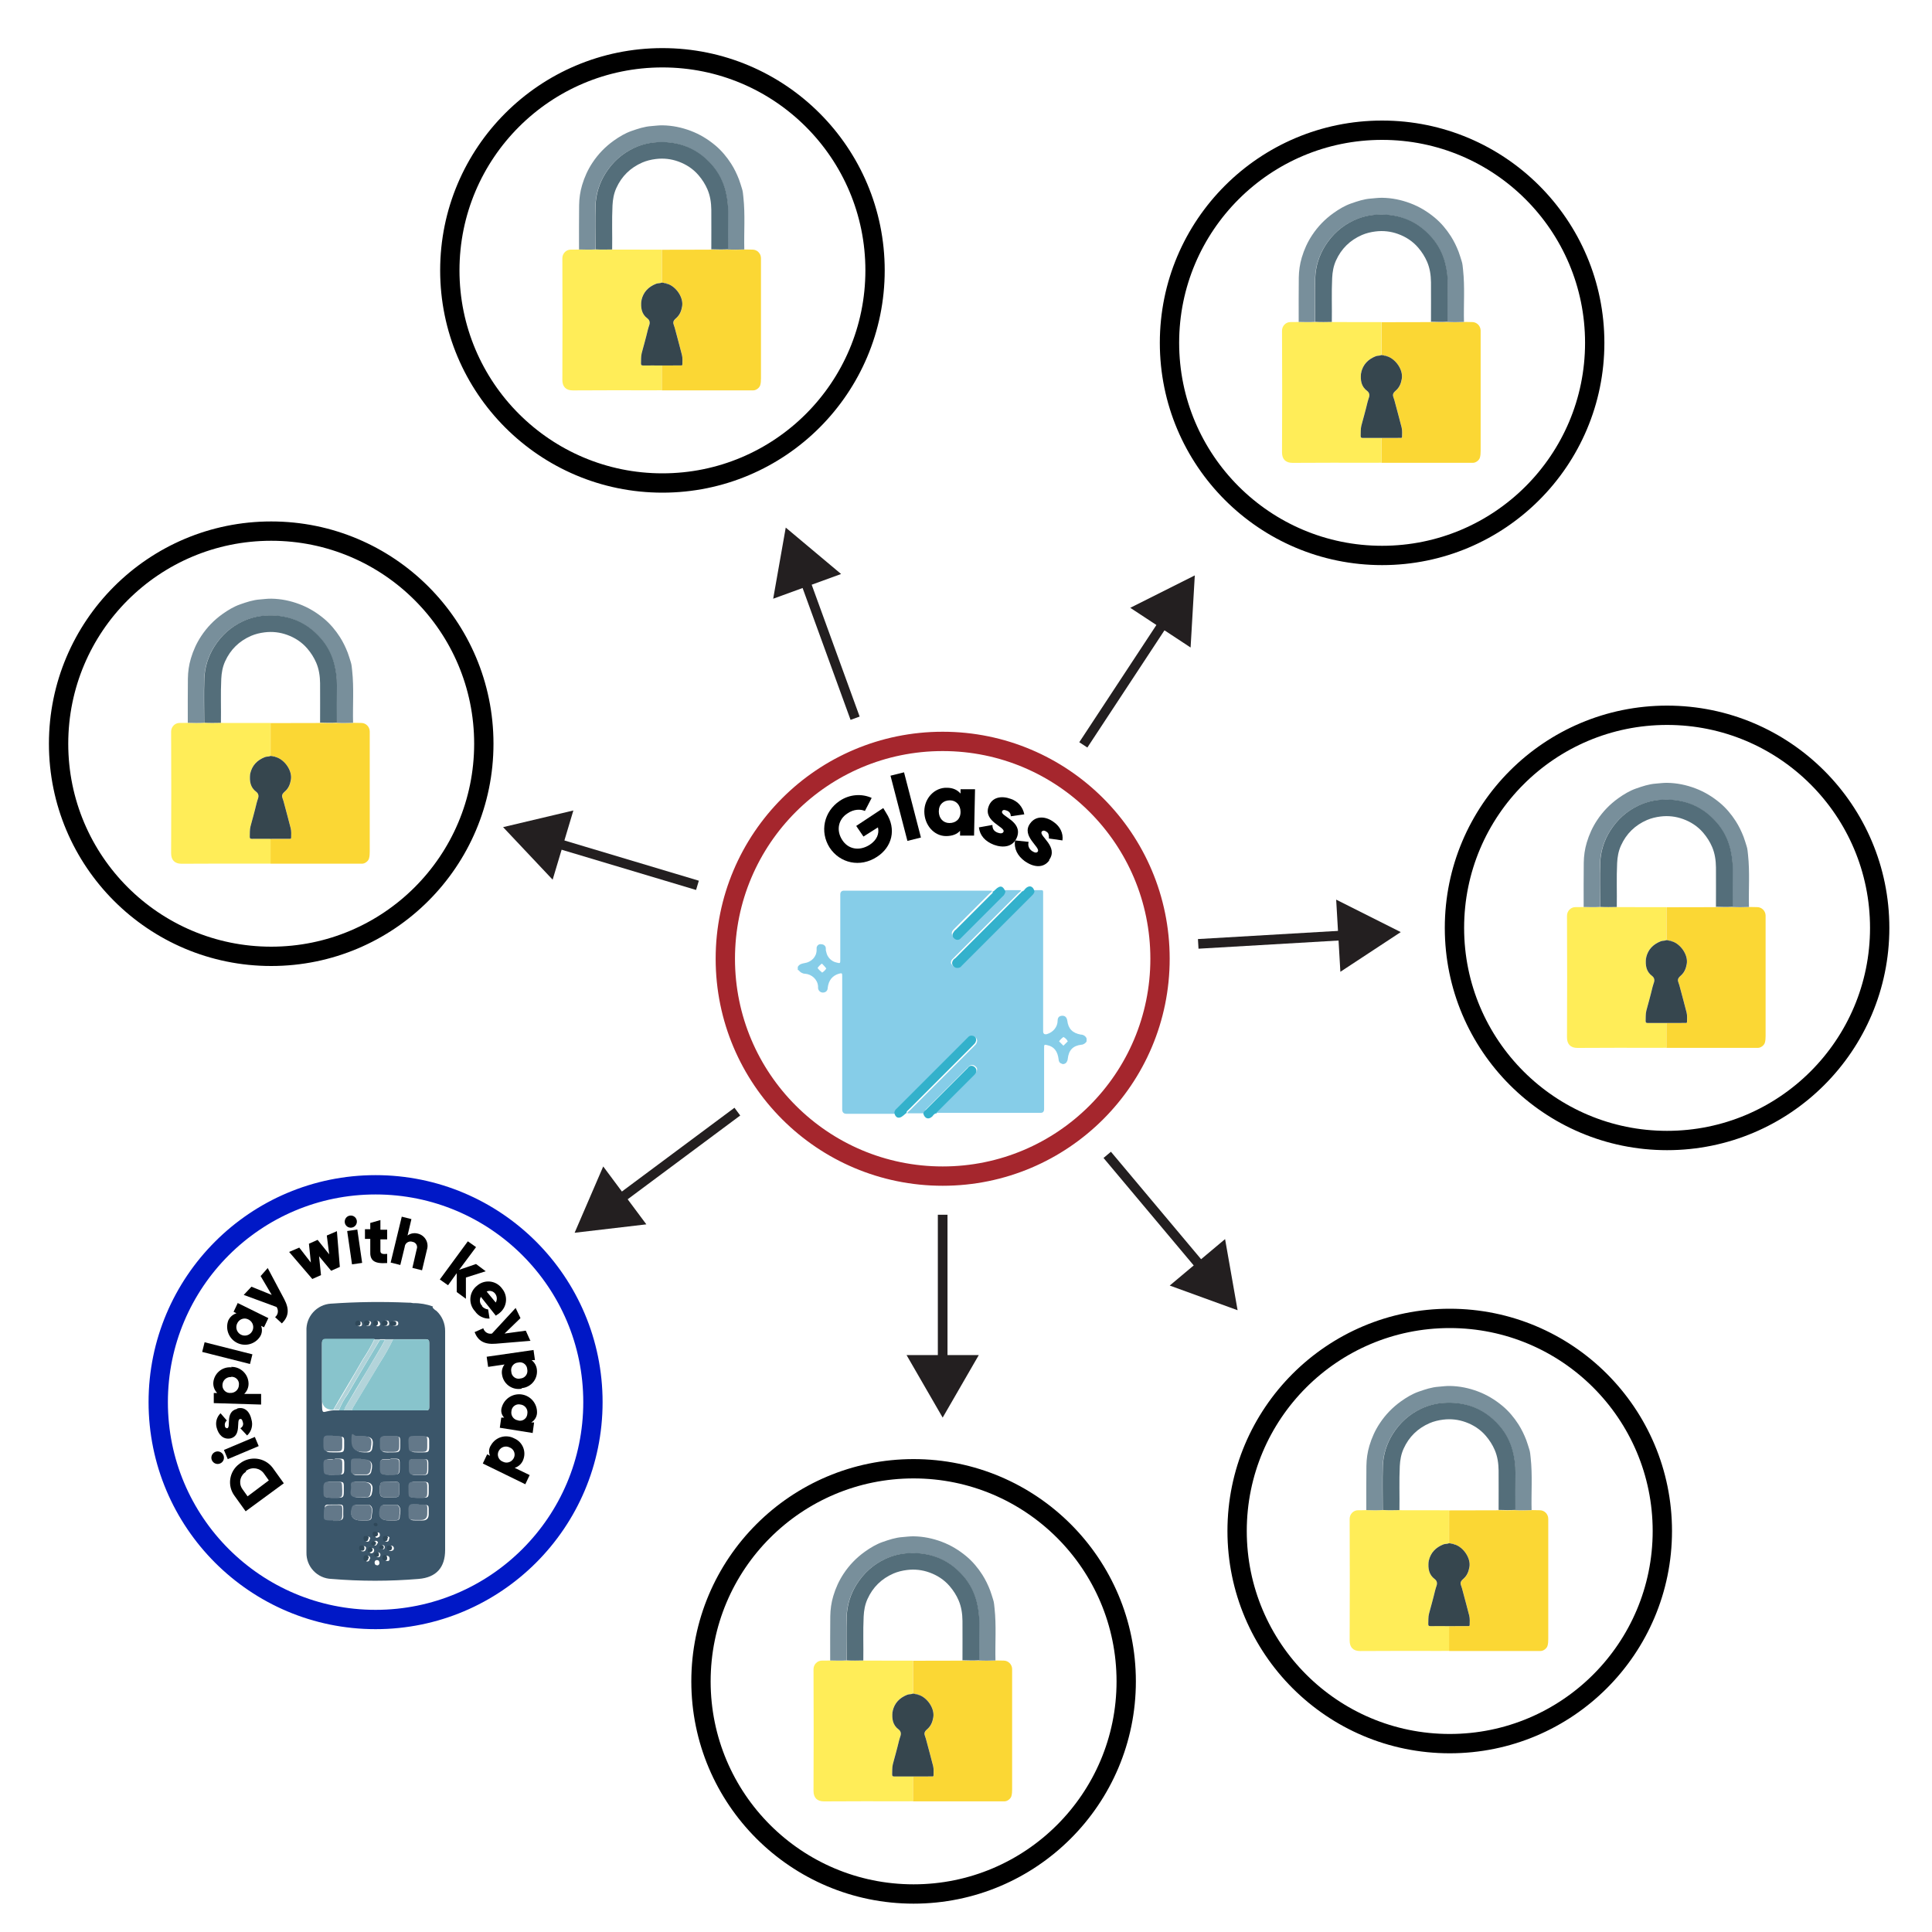<?xml version="1.0" encoding="UTF-8"?><svg id="Layer_1" xmlns="http://www.w3.org/2000/svg" viewBox="0 0 400 400"><defs><style>.cls-1{stroke:#a5262d;}.cls-1,.cls-2,.cls-3{stroke-width:4px;}.cls-1,.cls-2,.cls-3,.cls-4{fill:none;stroke-miterlimit:10;}.cls-2{stroke:#000;}.cls-5{fill:#fff;}.cls-3{stroke:#0018c6;}.cls-6{fill:#8ac5cd;}.cls-7{fill:#546e7a;}.cls-8{fill:#ffed58;}.cls-4{stroke:#231f20;stroke-width:2px;}.cls-9{fill:#36464e;}.cls-10{fill:#3b566a;}.cls-11{fill:#b2d3d9;}.cls-12{fill:#b3d4da;}.cls-13{fill:#788f9b;}.cls-14{fill:#637889;}.cls-15{fill:#88c4cc;}.cls-16{fill:#2f4859;}.cls-17{fill:#33b1cb;}.cls-18{fill:#304959;}.cls-19{fill:#fbd734;}.cls-20{fill:#231f20;}.cls-21{fill:#33b1cc;}.cls-22{fill:#86cde8;}</style></defs><circle class="cls-1" cx="195.17" cy="198.5" r="45"/><path class="cls-22" d="m165.17,200.8v-.6c.3-.6.9-.7,1.4-.8,1.4-.2,2.5-1.3,2.5-2.7v-.5c.1-.5.5-.8,1-.7.5,0,.9.4.9.8,0,.3,0,.5.1.8.2,1.1,1.1,2,2.2,2.2.7.2.7.1.7-.6v-13.5c0-.53.27-.8.8-.8h30.6c0,.3-.3.4-.5.6-2.4,2.4-4.8,4.8-7.2,7.2-.2.2-.4.4-.5.6-.2.4-.1.9.2,1.2s.8.4,1.2.1c.2-.1.4-.3.5-.5,2.8-2.8,5.6-5.6,8.3-8.3.3-.3.5-.6.6-1h3.4c0,.3-.3.4-.5.6l-13.3,13.3-.5.5c-.2.3-.3.7,0,1,.2.3.5.6.9.5.3,0,.6-.2.9-.4l14.6-14.6c.3-.2.5-.6.5-.9h1.1c1,0,.9-.1.9.9v28.3q0,.8.8.6c1.3-.4,2.2-1.5,2.2-2.8,0-.7.4-1,1-1s.9.4,1,1c.2,1.7,1.1,2.6,2.8,2.9.5,0,1,.3,1.2.8v.6c-.2.4-.7.7-1.1.7-1.7.2-2.6,1.1-2.8,2.9,0,.3-.2.7-.4.9-.3.2-.6.3-.9.1-.4-.1-.6-.5-.6-.9-.2-1.6-.9-2.6-2.3-2.9-.7-.2-.7-.1-.7.6v12.6c0,.53-.23.8-.7.8h-21.6c0-.3.3-.4.5-.6l7.5-7.5c.5-.6.6-1.1.1-1.5-.4-.4-1-.4-1.4,0l-.1.1c-2.9,2.9-5.8,5.8-8.7,8.7-.2.2-.4.5-.5.9h-3.4c0-.3.3-.4.5-.6l13.3-13.3c.2-.2.4-.4.5-.6.2-.4.2-.9-.2-1.2-.3-.3-.9-.4-1.2,0-.1,0-.2.2-.3.3l-14.6,14.6c-.3.2-.4.6-.5.9h-10.1c-.6,0-.9-.3-.9-.9v-27.5c0-.7,0-.8-.7-.6-1.3.4-2.1,1.3-2.3,2.9,0,.6-.4,1-1,1s-1-.5-1-1v-.3c-.1-1.4-1.3-2.5-2.7-2.6-.5,0-1-.3-1.3-.7l-.2-.1Zm5,.6c.3-.2.7-.5.9-.9-.3-.4-.6-.7-.9-1-.3.2-.6.5-.9.9.2.3.5.6.9.9h0v.1Zm50.9,14.2c-.2-.4-.5-.7-.9-.9-.4.3-.7.6-.9.9l.9.9.9-.9h0Z"/><path class="cls-21" d="m211.57,184.6c.3-.1.5-.3.7-.6.8-.8,1.6-.6,1.9.5,0,.4-.3.7-.5.9l-14.6,14.6c-.2.3-.5.4-.9.4s-.7-.2-.9-.5-.2-.7,0-1c.1-.2.3-.4.5-.5l13.3-13.3c.2-.2.4-.3.5-.6v.1Z"/><path class="cls-17" d="m187.77,230.4c-.3.1-.5.4-.8.6-.8.7-1.6.5-1.8-.6,0-.3.2-.7.5-.9l14.6-14.6s.2-.2.3-.3c.4-.3.9-.2,1.2,0,.4.3.4.8.2,1.2-.1.2-.3.4-.5.6l-13.3,13.3c-.2.2-.4.3-.5.6l.1.1Z"/><path class="cls-21" d="m205.47,184.6c.2,0,.4-.2.6-.4,1-1,1.6-.8,2.1.4-.1.4-.3.8-.6,1l-8.3,8.3-.5.5c-.4.3-.9.2-1.2-.1-.4-.3-.5-.8-.2-1.2.1-.2.3-.5.5-.6,2.4-2.4,4.8-4.8,7.2-7.2.2-.2.4-.3.5-.6l-.1-.1Z"/><path class="cls-21" d="m193.77,230.5c-.3.1-.5.3-.7.6-.8.8-1.6.5-1.9-.5,0-.3.2-.6.5-.8,2.9-2.9,5.8-5.8,8.7-8.7.3-.5.9-.6,1.4-.2l.1.1c.4.4.4,1-.1,1.5l-7.5,7.5c-.2.2-.4.3-.4.6l-.1-.1Z"/><path d="m183.47,168.3c2.2,3.4,1.2,7.1-1.9,9.1-3.5,2.3-7.7,1.3-9.8-1.9-2.1-3.3-1.2-7.5,2.1-9.7,2.1-1.4,4.6-1.5,6.6-.6l-1.4,2.7c-.9-.4-2.3-.4-3.6.5-1.9,1.2-2.4,3.5-1.1,5.5,1.2,1.9,3.5,2.4,5.7,1,1.5-1,2-2.3,1.7-3.6l-3,1.9-1.5-2.2,5.6-3.7.6,1Z"/><path d="m184.37,160.6l2.8-.7,3.5,13.5-2.8.7-3.5-13.5Z"/><path d="m201.87,163.4l-.2,9.6h-2.9v-1c-.6.7-1.6,1.1-2.9,1.1-2.5,0-4.5-2.3-4.5-5.1s2.2-5,4.7-4.9c1.3,0,2.2.5,2.8,1.2v-.9h3Zm-3,4.7c0-1.4-.9-2.4-2.2-2.4s-2.3.8-2.3,2.3c0,1.4.9,2.4,2.2,2.4s2.3-.8,2.3-2.3Z"/><path d="m210.57,173.3c-.8,2.1-2.9,2.3-4.8,1.6-1.8-.7-2.9-1.9-3.1-3.6l2.8-.5c0,.8.3,1.3,1.1,1.6.6.2,1,.2,1.2-.2.4-1-4.2-2.1-3.1-5.2.7-2,2.7-2.3,4.6-1.6,1.5.5,2.5,1.7,2.8,3.2l-2.8.4c0-.6-.3-1-.9-1.2-.5-.2-.8-.1-.9.2-.4,1,4.3,2,3.1,5.3Z"/><path d="m217.27,178.1c-1.3,1.8-3.4,1.4-5.1.2-1.5-1.1-2.3-2.6-2-4.3l2.8.3c-.2.7,0,1.4.7,1.9.6.4,1,.4,1.2.1.6-.9-3.5-3.2-1.6-5.8,1.2-1.7,3.3-1.5,4.9-.3,1.3.9,2,2.3,1.8,3.8l-2.8-.4c0-.6,0-1.1-.5-1.4-.4-.3-.8-.3-1,0-.6.9,3.6,3.1,1.5,5.9h.1Z"/><circle class="cls-3" cx="77.76" cy="290.3" r="45"/><path class="cls-10" d="m89.56,270.7c.22.28.49.52.8.7,1.17,1.08,1.82,2.61,1.8,4.2v45.3c0,3.6-1.8,5.7-5.5,6-5.99.5-12.01.5-18,0-2.95-.08-5.29-2.53-5.21-5.49,0-.07,0-.14,0-.21v-45.6c-.16-2.98,2.12-5.53,5.11-5.7.03,0,.06,0,.09,0,5.26-.37,10.53-.43,15.8-.2.37-.02.74.02,1.1.1,1.4-.02,2.79.22,4.1.7l-.1.2Zm-10.9,6.6h-11.1c-.7,0-.9.2-.9.9v11.5c0,3.8,0,2.4,2.4,2.3h19.1c.6,0,.7-.2.7-.7v-13.23c0-.5-.1-.8-.7-.8h-9.5v.03Zm2.1,29.5c-2.3,0-2.1,0-2.1,2.2,0,.7.3,1,1,1h1.6c1.3,0,1.4,0,1.4-1.3,0-2.2.2-1.9-1.9-1.9Zm-5.9,0h-1.1c-.6,0-1,.2-.8.8.2.8-.7,2.1.8,2.4.76.1,1.54.1,2.3,0,.43.02.81-.28.9-.7.5-1.9,0-2.5-1.9-2.5h-.2Zm0-4.7c-2.2,0-1.9-.2-2,2v.3c0,.7.3,1,.9,1h2.3c.4-.02.73-.31.8-.7.5-1.9,0-2.5-1.9-2.5h0l-.1-.1Zm6,0h-1.3c-.5,0-.8.2-.8.7,0,2.3-.2,2.6,2.1,2.5h.5c1.3,0,1.4-.2,1.4-1.4,0-2.1.2-1.9-1.9-1.9h0v.1Zm-.1,12.7h1c.5,0,1-.1,1-.7,0-.8.5-1.8-.4-2.5h-2.8c-.38-.03-.72.23-.8.6-.5,1.9,0,2.6,2,2.6h0Zm-5.8,0h1c.6,0,1-.2,1-.8,0-.8.5-1.8-.4-2.4h-2.8c-.34,0-.65.19-.8.5-.6,1.8,0,2.7,1.9,2.7h.1Zm0-17.4h-.9c-.7,0-1,.2-1,1q0,2.3,2.3,2.3h.8c.46.01.86-.34.9-.8.4-2,0-2.5-2-2.5h-.1Zm6,0h-1.3c-.5,0-.8.2-.8.8,0,2.3-.2,2.6,2.1,2.5h.5c1.3,0,1.4-.2,1.4-1.4,0-2.1.2-1.9-1.9-1.9h0Zm-11.8,17.4h.8c.9,0,1.2-.3,1.1-1.2,0-2.4.3-2.1-2.1-2.1h-.4c-1.3,0-1.4,0-1.3,1.3,0,1.8-.4,2,1.9,1.9v.1Zm17.6-3.3h-.8c-.8-.1-1.1.2-1.1,1.1,0,2.3-.4,2.2,2.2,2.2h.4q1.3,0,1.3-1.3c0-2.2.2-1.9-1.9-1.9h0l-.1-.1Zm0-4.7h-1c-.7,0-.9.3-.9,1,0,2.4-.4,2.3,2.3,2.3h.3c1.2,0,1.3-.1,1.3-1.3,0-2.2.2-2-1.9-2h-.1Zm-17.5,0h-.88c-.8,0-1.1.2-1.1,1.1,0,2.3-.4,2.2,2.2,2.2h.4c1.2,0,1.3-.1,1.3-1.4,0-2.1.2-1.9-1.9-1.9h-.02Zm0-4.7h-.88c-.8,0-1.1.2-1,1,0,2.3-.2,2.3,2.2,2.2h.3c1.3,0,1.4,0,1.4-1.4,0-2.1.2-1.9-1.9-1.9l-.12.1Zm17.6-4.7h-1c-.7,0-.9.3-.9,1,0,2.4-.2,2.3,2.3,2.3h.3c1.2,0,1.3-.1,1.3-1.3,0-2.2.2-1.9-1.9-2h-.1Zm0,4.7c-2.2,0-1.9-.3-2,2v.2c0,.8.3,1.1,1.1,1.1h1.42c1.2,0,1.3-.1,1.3-1.4,0-2.1.2-1.9-1.9-1.9h.08Zm-17.6-4.7h-1c-.7,0-.9.3-.9,1,0,2.4-.2,2.3,2.3,2.3h.3c1.2,0,1.3-.1,1.3-1.3,0-2.2.2-1.9-1.9-2h-.1Zm10.7-22.9c.4,0,.7-.1.6-.6s-.2-.5-.6-.5-.7.1-.6.6.2.5.6.5Zm2.5-.5c0-.4-.2-.5-.6-.5s-.7,0-.7.5.2.5.6.5.7-.1.7-.5Zm-5.8,48.7c.04-.29-.16-.56-.45-.6-.05,0-.1,0-.15,0-.4,0-.5.3-.5.6s.2.6.5.6c.3-.03.52-.3.5-.6h.1Zm-2.1-49.2c-.32,0-.59.2-.7.5-.01.32.24.59.56.6.01,0,.03,0,.04,0,.3,0,.5-.1.5-.4h0c0-.4-.1-.6-.5-.6l.1-.1Zm2.3.5c0-.4-.2-.5-.6-.5-.28-.06-.54.12-.6.4-.06.28.12.54.4.6.07.01.13.01.2,0,.4,0,.5-.2.5-.5h.1Zm-.2,44.6c0-.4-.3-.5-.6-.5-.26-.02-.48.18-.5.44,0,.02,0,.04,0,.06,0,.4.2.6.5.6s.5-.2.5-.6h.1Zm4-.1c0-.2-.1-.4-.5-.4s-.6.1-.6.5.2.6.5.6.5-.2.5-.7h.1Zm-.4,4.7c.3,0,.4-.2.4-.5.02-.3-.2-.57-.5-.6-.26-.03-.49.16-.52.42,0,.06,0,.12.02.18.1.4.2.5.7.5h-.1Zm-1.6-49.2c0-.4-.3-.5-.6-.5s-.5.2-.4.6.3.5.6.5c.3-.03.52-.3.5-.6h-.1Zm-.5,44.3c.26.02.48-.18.5-.44,0-.02,0-.04,0-.06,0-.4-.2-.6-.6-.5s-.5.2-.5.6c.03.3.3.52.6.5h0v-.1Zm-3,2.9c.3,0,.5-.1.6-.5s-.1-.6-.5-.6-.5.1-.6.5.1.6.5.6h0Zm5.7-1.1c-.24,0-.44.21-.43.45,0,.05.01.1.03.15,0,.3.2.5.6.4s.5-.3.5-.6c-.03-.3-.3-.52-.6-.5l-.1.1Zm-2.8,4c.26.02.48-.18.5-.44,0-.02,0-.04,0-.06,0-.4-.2-.6-.5-.6-.26-.02-.48.18-.5.44,0,.02,0,.04,0,.06,0,.4.2.57.5.57v.03Zm-.6-3.1c0-.3-.1-.5-.5-.5-.26-.02-.48.18-.5.44,0,.02,0,.04,0,.06,0,.3.1.6.4.6.29,0,.54-.21.6-.5h0v-.1Zm.8.4c-.26-.02-.48.18-.5.44,0,.02,0,.04,0,.06.03.3.3.52.6.5h0c.3,0,.4-.3.4-.5.02-.26-.18-.48-.44-.5-.02,0-.04,0-.06,0Zm0-1.9c.02-.25-.15-.47-.4-.5-.29,0-.54.21-.6.5,0,.2.1.5.4.5h0c.3,0,.4-.3.5-.5h.1Zm1,1.3c.21-.01.39-.19.4-.4,0-.2,0-.4-.3-.5h-.1c-.3,0-.4.2-.5.4s0,.4.4.4l.1.1Z"/><path class="cls-15" d="m81.38,277.3h6.8c.6,0,.7.2.7.8v13.2c0,.5-.1.7-.7.7h-15.3c.02-.21.09-.42.2-.6,1.9-3.1,3.7-6.2,5.6-9.3,1-1.54,1.9-3.15,2.7-4.8Z"/><path class="cls-15" d="m69.06,291.9c-1.6,0-2.4-.76-2.4-2.3v-11.53c0-.7.2-.9.9-.9h10c-.7,1.45-1.5,2.86-2.4,4.2-2,3.5-4.1,6.9-6.1,10.4v.13Z"/><path class="cls-12" d="m81.38,277.3c-.8,1.65-1.7,3.26-2.7,4.8-1.8,3.1-3.7,6.2-5.6,9.3,0,.2-.2.4-.2.6h-1.6c.02-.21.09-.42.2-.6,1.6-2.6,3.2-5.3,4.7-7.9,1.2-2.1,2.5-4,3.6-6.2h1.6Z"/><path class="cls-6" d="m79.76,277.3c-1.1,2.1-2.4,4.1-3.6,6.2-1.6,2.7-3.2,5.3-4.7,7.9,0,.2-.2.4-.2.6h-1.1c.46-1.17,1.06-2.28,1.8-3.3,2.2-3.8,4.5-7.6,6.7-11.3h1.1v-.1Z"/><path class="cls-11" d="m78.66,277.3c-2.2,3.8-4.5,7.5-6.7,11.3-.73,1.02-1.34,2.13-1.8,3.3h-1.1c2.1-3.4,4.1-6.9,6.1-10.4.9-1.34,1.7-2.75,2.4-4.2h1.1Z"/><path class="cls-14" d="m80.76,306.8c2.2,0,1.9-.2,1.9,1.9,0,1.2,0,1.3-1.4,1.3h-1.6c-.49.06-.94-.29-1-.79,0-.07,0-.14,0-.21,0-2.3-.2-2.3,2.1-2.2Z"/><path class="cls-14" d="m74.76,306.8h0c1.9,0,2.4.6,1.9,2.5-.05.44-.45.75-.89.7,0,0,0,0-.01,0-.77.05-1.53.05-2.3,0-1.5-.3-.6-1.6-.8-2.4-.1-.6.2-.9.8-.8h1.3Z"/><path class="cls-14" d="m74.76,302.07h0c1.9,0,2.4.6,1.9,2.5-.07.39-.4.68-.8.7h-2.3c-.6,0-1-.3-.9-1v-.3c0-2.2-.3-2,2-2l.1.1Z"/><path class="cls-14" d="m80.76,302.07c2.1,0,1.9-.2,1.9,1.9,0,1.2-.2,1.4-1.4,1.4h-.5c-2.4,0-2.1-.2-2.1-2.5,0-.5.3-.7.8-.7h1.3v-.1Z"/><path class="cls-14" d="m80.66,314.8c-1.9,0-2.5-.7-2-2.6.08-.37.42-.63.8-.6h2.8c.9.7.4,1.7.4,2.5,0,.6-.5.7-1,.7h-1Z"/><path class="cls-14" d="m74.76,314.8c-1.8,0-2.5-1-1.9-2.7.06-.35.4-.58.75-.51.02,0,.04,0,.05.01h2.8c.9.7.4,1.6.4,2.4,0,.5-.4.8-1,.8h-1.1Z"/><path class="cls-14" d="m74.76,297.3h0c2,0,2.4.5,2,2.5,0,.5-.4.7-.9.8h-.8q-2.3,0-2.3-2.3c0-2.3.3-1.1,1-1h1Z"/><path class="cls-14" d="m80.76,297.3c2.1,0,1.9-.2,1.9,1.9,0,1.2-.2,1.4-1.4,1.4h-.5c-2.4,0-2.1-.2-2.1-2.5,0-.5.3-.7.8-.8h1.3Z"/><path class="cls-14" d="m68.96,314.8c-2.3,0-1.9-.1-1.9-1.9q0-1.3,1.3-1.3h.4c2.4,0,2.1-.3,2.1,2.1,0,.9-.3,1.2-1.1,1.2h-.8v-.1Z"/><path class="cls-14" d="m86.56,311.5c2.2,0,1.9-.2,1.9,1.9q0,1.3-1.3,1.3h-.4c-2.6,0-2.1,0-2.2-2.2,0-.8.3-1.2,1.1-1.1h.8l.1.1Z"/><path class="cls-14" d="m86.56,306.8c2.1,0,1.9-.2,1.9,2,0,1.2-.1,1.3-1.3,1.3h-.3c-2.7,0-2.2.1-2.3-2.3,0-.7.2-1,.9-1h1.1Z"/><path class="cls-14" d="m68.96,306.8c2.1,0,1.8-.2,1.9,1.9,0,1.2,0,1.4-1.3,1.4h-.4c-2.6,0-2.1,0-2.2-2.2,0-.8.3-1.2,1.1-1.1h.9Z"/><path class="cls-14" d="m68.96,302.07c2.1,0,1.9-.2,1.9,1.9,0,1.3,0,1.4-1.4,1.4h-.3c-2.4,0-2.1,0-2.2-2.2,0-.8.2-1.1,1-1h.9l.1-.1Z"/><path class="cls-14" d="m86.56,297.3c2.1,0,1.9-.2,1.9,2,0,1.2-.1,1.3-1.3,1.3h-.3c-2.5,0-2.2.1-2.3-2.3,0-.7.2-1,.9-1h1.1Z"/><path class="cls-14" d="m86.56,302.07c2.1,0,1.9-.2,1.9,1.9,0,1.3-.1,1.4-1.3,1.4h-1.4c-.8,0-1.1-.3-1.1-1.1v-.2c0-2.2-.3-2,2-2h-.1Z"/><path class="cls-14" d="m68.96,297.3c2.1,0,1.9-.2,1.9,1.9,0,1.2-.1,1.3-1.3,1.3h-.3c-2.5,0-2.3.1-2.3-2.3,0-.7.2-1,.9-1h1l.1.1Z"/><path class="cls-16" d="m79.66,274.5c-.3,0-.6-.1-.6-.5-.01-.32.24-.59.56-.6.01,0,.03,0,.04,0,.3,0,.6.1.6.5.01.32-.24.59-.56.6-.01,0-.03,0-.04,0Z"/><path class="cls-16" d="m82.06,274c0,.4-.3.5-.7.5s-.6-.2-.6-.5.3-.5.7-.5.6.2.6.5Z"/><path class="cls-18" d="m76.26,322.6c.02.3-.2.57-.5.6-.26.03-.49-.16-.52-.42,0-.06,0-.12.02-.18,0-.3.1-.6.5-.6.29-.04.56.16.6.45,0,.05,0,.1,0,.15h-.1Z"/><path class="cls-16" d="m74.16,273.4c.4,0,.5.2.5.6.02.26-.18.48-.44.5-.02,0-.04,0-.06,0h0c-.4,0-.7-.2-.6-.6s.3-.5.7-.5h-.1Z"/><path class="cls-16" d="m76.46,273.9c0,.4-.2.6-.5.5-.28.06-.54-.12-.6-.4-.06-.28.12-.54.4-.6.07-.01.13-.01.2,0,.3,0,.6.1.6.5h-.1Z"/><path class="cls-16" d="m76.26,318.5c0,.4-.2.6-.5.6s-.5-.2-.5-.6.1-.5.5-.5.6.1.6.5h-.1Z"/><path class="cls-16" d="m80.26,318.4c0,.5-.2.7-.5.7s-.5-.2-.5-.6.3-.5.6-.5c.25-.02.47.15.5.4h-.1Z"/><path class="cls-16" d="m79.86,323.07c-.4,0-.7-.1-.7-.5s.2-.6.5-.6.5.2.5.6-.1.5-.4.5h.1Z"/><path class="cls-16" d="m78.26,273.9c.03.27-.14.53-.4.6-.3,0-.6-.1-.6-.5-.03-.27.14-.53.4-.6.4,0,.6.1.6.5Z"/><path class="cls-16" d="m77.76,318.2c-.3,0-.5-.1-.6-.5s.1-.6.5-.6.6.2.6.5c.02.26-.18.48-.44.5-.02,0-.04,0-.06,0v.1Z"/><path class="cls-16" d="m74.86,321.07c-.4,0-.5-.2-.5-.6s.2-.5.6-.5.5.2.5.6-.2.5-.6.5Z"/><path class="cls-16" d="m80.56,320c.4,0,.6.1.6.4s-.1.6-.5.6c-.27.03-.53-.14-.6-.4,0-.4.1-.6.4-.6h.1Z"/><path class="cls-16" d="m77.76,316c-.21-.01-.39-.19-.4-.4,0-.2.1-.3.4-.3.2-.02.38.13.4.34,0,.02,0,.04,0,.06,0,.2-.1.3-.4.3Z"/><path class="cls-18" d="m77.16,320.9c-.06.29-.31.49-.6.5-.3,0-.5-.2-.4-.6s.2-.5.5-.5.4.3.5.5v.1Z"/><path class="cls-18" d="m77.96,321.3c.26-.02.48.18.5.44,0,.02,0,.04,0,.06,0,.3,0,.5-.4.5s-.6-.1-.6-.4h0c0-.3.2-.4.5-.5v-.1Z"/><path class="cls-18" d="m77.86,319.5c-.02.27-.23.48-.5.5-.25.02-.47-.15-.5-.4h0c.03-.3.3-.52.6-.5.3,0,.4.2.4.5v-.1Z"/><path class="cls-16" d="m78.96,320.7c-.4,0-.5-.2-.4-.4s.2-.5.5-.4c.21.01.39.19.4.4v.1c-.01.21-.19.39-.4.4l-.1-.1Z"/><path d="m49.66,303c2.09-1.63,5.1-1.27,6.74.82.02.03.04.05.06.08l2.3,3.2-7.9,5.8-2.3-3.2c-1.56-2.09-1.12-5.05.97-6.6.04-.03.09-.06.13-.1Zm1.3,1.7c-1.19.69-1.59,2.21-.9,3.4.06.1.13.2.2.3l1,1.4,4.4-3.3-1-1.4c-.82-1.18-2.45-1.46-3.62-.64-.06.04-.12.09-.18.14l.1.1Z"/><path d="m45.56,303c-.66.28-1.42-.04-1.7-.7-.28-.66.04-1.42.7-1.7.66-.28,1.42.04,1.7.7h0c.28.65-.01,1.4-.66,1.68-.01,0-.02.01-.04.02Zm1.6-.9l-.8-1.9,6.4-2.7.8,1.9-6.4,2.7Z"/><path d="m49.16,291.6c1.6-.4,2.6.8,2.9,2.3.36,1.18.01,2.47-.9,3.3l-1.4-1.5c.49-.23.71-.8.5-1.3-.1-.5-.3-.7-.6-.6-.8.2.4,3.4-1.9,4-1.5.3-2.5-.7-2.9-2.2-.31-1.07,0-2.23.8-3l1.3,1.5c-.33.26-.49.69-.4,1.1-.02.26.18.48.44.5.02,0,.04,0,.06,0,.8-.2-.5-3.4,2-4l.1-.1Z"/><path d="m47.86,283c1.93-.06,3.54,1.47,3.6,3.4,0,.03,0,.07,0,.1,0,.79-.33,1.55-.9,2.1h3.5v2.2l-9.8-.3v-2.1h.7c-.54-.56-.83-1.32-.8-2.1.13-1.9,1.77-3.34,3.67-3.21.04,0,.08,0,.13.01l-.1-.1Zm0,2.1c-.93-.06-1.74.64-1.8,1.57,0,0,0,.02,0,.03-.08.85.54,1.61,1.39,1.69.07,0,.14,0,.21,0,.93.06,1.74-.64,1.8-1.57,0,0,0-.02,0-.03.13-.82-.43-1.59-1.25-1.72-.12-.02-.24-.02-.35-.01v.03Z"/><path d="m41.86,279.9l.5-2,9.9,2.5-.5,2-9.9-2.5Z"/><path d="m49.26,269.8l6.3,3.1-.9,1.9-.6-.3c.28.72.21,1.54-.2,2.2-1.1,1.73-3.4,2.23-5.12,1.13-1.47-.94-2.09-2.79-1.48-4.43.33-.72.94-1.27,1.7-1.5l-.6-.3.9-1.9v.1Zm2.2,3.4c-.81-.45-1.82-.16-2.27.65,0,.02-.02.04-.03.05-.48.84-.19,1.91.65,2.39.84.48,1.91.19,2.39-.65.48-.84.19-1.91-.65-2.39-.03-.02-.06-.03-.09-.05Z"/><path d="m55.46,262.6l3.4,6.4c1.1,2.1.9,3.6-.5,5l-1.4-1.3c.63-.52.76-1.43.3-2.1l-6.8-2.5,1.6-1.7,4.2,1.7-2.3-3.9,1.5-1.7v.1Z"/><path d="m69.76,255l.6,7.3-1.8.8-2.5-3,.4,3.9-1.8.8-4.8-5.6,2.1-.9,2.4,3.1-.4-3.9,1.8-.8,2.4,3-.5-3.9,2.1-.9v.1Z"/><path d="m71.38,253.07c-.08-.69.41-1.32,1.1-1.4.69-.08,1.32.41,1.4,1.1.08.69-.41,1.32-1.1,1.4,0,0,0,0,0,0-.68.09-1.3-.38-1.4-1.06,0-.01,0-.03,0-.04Zm.5,1.8l2.1-.3,1,6.9-2.1.3-1-6.9Z"/><path d="m78.76,256.5v2.5c0,.6.5.7,1.4.6v1.9c-2.8.2-3.6-.6-3.5-2.5v-2.5h-1.1v-2h1.1v-1.3l2.1-.6v2h1.4v2h-1.5l.1-.1Z"/><path d="m88.38,258.8l-1,4.2-2-.5.9-3.9c.22-.57-.07-1.21-.64-1.43-.08-.03-.17-.05-.26-.07-.64-.21-1.33.14-1.54.78-.03.1-.05.21-.06.32l-.9,3.7-2-.5,2.3-9.5,2,.5-.8,3.4c.6-.45,1.38-.59,2.1-.4,1.41.32,2.3,1.72,1.97,3.13-.02.09-.05.18-.07.26Z"/><path d="m94.56,267.4v-3.8l-1.8,2.5-1.7-1.2,5.8-7.9,1.7,1.2-3.5,4.7,3.5-1.2,2,1.5-4.1,1.3v4.4l-1.9-1.4v-.1Z"/><path d="m99.76,270.4c.32.4.79.65,1.3.7l.3,1.9c-1.19.05-2.33-.51-3-1.5-1.36-1.44-1.3-3.71.14-5.08.08-.08.17-.15.26-.22,1.46-1.29,3.68-1.15,4.97.31.08.09.16.19.23.29,1.25,1.52,1.03,3.76-.49,5.01-.04.03-.07.06-.11.09-.2.2-.5.3-.7.5l-3.1-3.9c-.36.62-.24,1.42.3,1.9h-.1Zm2.8-.6c.4-.57.4-1.33,0-1.9-.4-.59-1.16-.8-1.8-.5l1.9,2.3-.1.1Z"/><path d="m109.86,277.6l-7.2.6c-2.4.2-3.7-.6-4.4-2.4l1.8-.8c.22.78,1,1.27,1.8,1.1l4.9-5.3,1,2.1-3.3,3.2,4.4-.6.9,2,.1.1Z"/><path d="m108.06,287.5c-1.87.39-3.69-.81-4.08-2.68,0-.04-.02-.08-.02-.12-.17-.77.01-1.58.5-2.2l-3.4.5-.3-2.1,9.7-1.4.3,2.1h-.7c.63.49,1.03,1.21,1.1,2,.2,1.9-1.18,3.59-3.07,3.79-.04,0-.08,0-.13.01l.1.1Zm-.3-2.1c.86-.07,1.5-.82,1.43-1.68,0-.08-.02-.15-.03-.22-.04-.84-.75-1.49-1.59-1.45-.1,0-.21.02-.31.05-.86.07-1.5.82-1.43,1.68,0,.08.02.15.03.22.04.84.75,1.49,1.59,1.45.1,0,.21-.02.31-.05h0Z"/><path d="m110.38,296.7l-6.9-1.1.3-2.1h.6c-.55-.55-.74-1.36-.5-2.1.55-1.98,2.6-3.14,4.58-2.6,1.69.47,2.82,2.05,2.72,3.8-.06.79-.51,1.51-1.2,1.9h.6c0,.1-.3,2.2-.3,2.2h.1Zm-3.1-2.6c.81.21,1.64-.28,1.85-1.09.03-.1.04-.21.05-.31.16-.88-.42-1.72-1.3-1.89-.03,0-.07-.01-.1-.01-.81-.21-1.64.28-1.85,1.09-.03.1-.04.21-.05.31-.15.88.45,1.72,1.33,1.86.02,0,.03,0,.05,0l.02.03Z"/><path d="m108.76,307.3l-8.8-4.3.9-1.9.6.3c-.33-.72-.25-1.55.2-2.2.96-1.69,3.09-2.31,4.8-1.4,1.76.74,2.58,2.77,1.83,4.52-.01.03-.02.05-.03.08-.33.72-.94,1.27-1.7,1.5l3.1,1.5-.9,1.9Zm-4.7-4.7c.81.45,1.82.16,2.27-.65,0-.02.02-.04.03-.05.41-.76.12-1.72-.64-2.13-.05-.03-.1-.05-.16-.07-.81-.45-1.82-.16-2.27.65,0,.02-.02.04-.03.05-.41.76-.12,1.72.64,2.13.05.03.1.05.16.07h0Z"/><line class="cls-5" x1="195.17" y1="251.5" x2="195.17" y2="293.5"/><line class="cls-4" x1="195.17" y1="251.5" x2="195.17" y2="282.74"/><polygon class="cls-20" points="187.69 280.55 195.17 293.5 202.65 280.55 187.69 280.55"/><line class="cls-5" x1="152.66" y1="230.15" x2="118.97" y2="255.23"/><line class="cls-4" x1="152.66" y1="230.15" x2="127.6" y2="248.8"/><polygon class="cls-20" points="124.89 241.5 118.97 255.23 133.82 253.49 124.89 241.5"/><line class="cls-5" x1="144.4" y1="183.3" x2="104.16" y2="171.25"/><line class="cls-4" x1="144.4" y1="183.3" x2="114.47" y2="174.34"/><polygon class="cls-20" points="118.71 167.8 104.16 171.25 114.42 182.13 118.71 167.8"/><line class="cls-5" x1="177.04" y1="148.7" x2="162.68" y2="109.23"/><line class="cls-4" x1="177.04" y1="148.7" x2="166.36" y2="119.34"/><polygon class="cls-20" points="174.14 118.84 162.68 109.23 160.08 123.96 174.14 118.84"/><line class="cls-5" x1="224.29" y1="154.22" x2="247.37" y2="119.13"/><line class="cls-4" x1="224.29" y1="154.22" x2="241.46" y2="128.12"/><polygon class="cls-20" points="246.5 134.06 247.37 119.13 234.01 125.84 246.5 134.06"/><line class="cls-5" x1="248.08" y1="195.42" x2="290.01" y2="192.98"/><line class="cls-4" x1="248.08" y1="195.42" x2="279.26" y2="193.6"/><polygon class="cls-20" points="277.51 201.2 290.01 192.98 276.64 186.26 277.51 201.2"/><line class="cls-5" x1="229.24" y1="239.1" x2="256.24" y2="271.27"/><line class="cls-4" x1="229.24" y1="239.1" x2="249.32" y2="263.03"/><polygon class="cls-20" points="242.18 266.16 256.23 271.27 253.64 256.54 242.18 266.16"/><path class="cls-19" d="m303.12,66.65c.56,0,1.12.02,1.68.03.95,0,1.73.78,1.75,1.74.01.88,0,1.76,0,2.63,0,7.43,0,14.85,0,22.28,0,.48-.02.98-.16,1.44-.17.55-.85,1.05-1.43,1.05-6.29,0-12.58,0-18.86,0-.03,0-.06,0-.09-.01,0-1.71,0-3.42,0-5.13,1.31,0,2.62,0,3.93-.01.17,0,.36.04.36-.23.01-.65.06-1.31-.09-1.93-.41-1.67-.89-3.33-1.32-4.99-.12-.45-.24-.9-.4-1.33-.25-.68.22-1.04.63-1.42.68-.62.96-1.4,1.12-2.3.34-1.87-1.24-4.12-3.02-4.69-.06-.1-.14-.15-.25-.09-.09-.02-.18-.04-.27-.06-.04-.06-.09-.07-.16-.04-.17-.02-.35-.05-.52-.07,0-2.27,0-4.54,0-6.81,3.22,0,6.45-.01,9.67-.02.2,0,.4-.02.6-.02,1.15.04,2.31.05,3.46,0,1.13.06,2.26.05,3.39,0Z"/><path class="cls-8" d="m286,90.67c0,1.71,0,3.42,0,5.13-.65,0-1.29.01-1.94.01-5.48,0-10.97-.03-16.45.02-1.44.01-2.19-.77-2.18-2.19.05-8.39.03-16.78,0-25.17,0-1.01.81-1.81,1.77-1.79.56.01,1.12-.01,1.68-.02,1.13.03,2.26.06,3.39-.01,1.15.07,2.3.04,3.45.01.19,0,.37.02.56.02,3.24,0,6.48,0,9.71.01,0,2.27,0,4.54,0,6.81-.36.17-.77.09-1.15.24-1.6.62-2.66,1.7-3.04,3.41-.07.04-.12.08-.03.15-.13,1.41.02,2.7,1.28,3.63.4.29.55.74.39,1.29-.1.34-.23.67-.31,1.01-.22.94-.47,1.88-.72,2.81-.18.69-.4,1.37-.56,2.07-.16.69-.12,1.39-.15,2.09-.01.35.08.47.45.46,1.28-.02,2.56,0,3.84,0Z"/><path class="cls-13" d="m272.27,66.64c-1.13.07-2.26.04-3.39.01,0-3.05-.02-6.1.02-9.15.02-1.41.21-2.81.62-4.18.49-1.65,1.19-3.2,2.14-4.63,1.18-1.79,2.65-3.31,4.4-4.56,1.15-.82,2.36-1.55,3.68-2.01,1.32-.46,2.65-.91,4.07-1.01.8-.06,1.59-.18,2.39-.16,1.99.03,3.92.43,5.78,1.13,1.87.7,3.55,1.72,5.08,2.99,1.32,1.1,2.4,2.4,3.32,3.83.65,1.02,1.17,2.1,1.61,3.23.24.62.41,1.27.62,1.9.2.57.23,1.2.3,1.81.39,3.6.1,7.21.19,10.81-1.13.04-2.26.06-3.39,0,0-2.58-.02-5.15.01-7.73.02-1.48-.17-2.93-.53-4.36-.51-2.01-1.44-3.82-2.8-5.37-1.66-1.9-3.68-3.33-6.11-4.1-1.73-.55-3.48-.72-5.3-.61-1.68.1-3.26.5-4.76,1.2-2.5,1.16-4.46,2.94-5.92,5.29-1.26,2.02-1.94,4.24-2.03,6.59-.11,3.03-.02,6.07-.02,9.11Z"/><path class="cls-7" d="m296.27,66.65c0-2.73.02-5.47,0-8.2-.02-1.45-.22-2.89-.8-4.24-.46-1.07-1.08-2.04-1.85-2.94-1.14-1.33-2.57-2.25-4.18-2.83-1.49-.54-3.05-.72-4.65-.52-.98.12-1.93.35-2.81.73-2.46,1.07-4.27,2.83-5.38,5.29-.52,1.15-.73,2.36-.79,3.61-.15,3.03-.02,6.07-.07,9.1-1.15.02-2.3.05-3.45-.02,0-3.04-.09-6.08.02-9.11.09-2.34.77-4.57,2.03-6.59,1.46-2.34,3.42-4.12,5.92-5.29,1.5-.7,3.08-1.1,4.76-1.2,1.82-.11,3.57.07,5.3.61,2.44.77,4.45,2.2,6.11,4.1,1.36,1.55,2.29,3.36,2.8,5.37.36,1.43.55,2.88.53,4.36-.03,2.58-.01,5.15-.01,7.73-1.15.06-2.31.04-3.46,0Z"/><path class="cls-9" d="m286,90.67c-1.28,0-2.56-.02-3.84,0-.37,0-.46-.11-.45-.46.03-.7-.02-1.41.15-2.09.17-.69.38-1.38.56-2.07.25-.94.5-1.87.72-2.81.08-.34.21-.68.31-1.01.16-.55,0-.99-.39-1.29-1.26-.93-1.41-2.23-1.28-3.63.07-.04.07-.09.03-.15.38-1.7,1.44-2.78,3.04-3.41.38-.15.79-.06,1.15-.24.17.02.35.05.52.07.03.09.08.14.16.04.09.02.18.04.27.06.05.12.15.1.25.09,1.78.57,3.36,2.82,3.02,4.69-.16.9-.45,1.67-1.12,2.3-.41.38-.88.73-.63,1.42.16.43.29.88.4,1.33.43,1.67.91,3.32,1.32,4.99.15.62.1,1.28.09,1.93,0,.28-.19.23-.36.23-1.31,0-2.62,0-3.93.01Z"/><path class="cls-7" d="m287.2,73.77c-.1,0-.2.03-.25-.09.11-.05.19,0,.25.09Z"/><path class="cls-7" d="m286.68,73.62c-.08.1-.12.05-.16-.04.06-.04.12-.02.16.04Z"/><path class="cls-13" d="m281.81,77.14c.04.06.04.12-.03.15-.09-.07-.03-.12.03-.15Z"/><circle class="cls-2" cx="286.15" cy="70.98" r="44.02"/><path class="cls-19" d="m73.12,149.65c.56,0,1.12.02,1.68.03.95,0,1.73.78,1.75,1.74.01.88,0,1.76,0,2.63,0,7.43,0,14.85,0,22.28,0,.48-.02.98-.16,1.44-.17.55-.85,1.05-1.43,1.05-6.29,0-12.58,0-18.86,0-.03,0-.06,0-.09-.01,0-1.71,0-3.42,0-5.13,1.31,0,2.62,0,3.93-.01.17,0,.36.04.36-.23.01-.65.06-1.31-.09-1.93-.41-1.67-.89-3.33-1.32-4.99-.12-.45-.24-.9-.4-1.33-.25-.68.22-1.04.63-1.42.68-.62.96-1.4,1.12-2.3.34-1.87-1.24-4.12-3.02-4.69-.06-.1-.14-.15-.25-.09-.09-.02-.18-.04-.27-.06-.04-.06-.09-.07-.16-.04-.17-.02-.35-.05-.52-.07,0-2.27,0-4.54,0-6.81,3.22,0,6.45-.01,9.67-.02.2,0,.4-.02.6-.02,1.15.04,2.31.05,3.46,0,1.13.06,2.26.05,3.39,0Z"/><path class="cls-8" d="m56,173.67c0,1.71,0,3.42,0,5.13-.65,0-1.29.01-1.94.01-5.48,0-10.97-.03-16.45.02-1.44.01-2.19-.77-2.18-2.19.05-8.39.03-16.78,0-25.17,0-1.01.81-1.81,1.77-1.79.56.01,1.12-.01,1.68-.02,1.13.03,2.26.06,3.39-.01,1.15.07,2.3.04,3.45.01.19,0,.37.02.56.02,3.24,0,6.48,0,9.71.01,0,2.27,0,4.54,0,6.81-.36.17-.77.09-1.15.24-1.6.62-2.66,1.7-3.04,3.41-.07.04-.12.08-.03.15-.13,1.41.02,2.7,1.28,3.63.4.29.55.74.39,1.29-.1.34-.23.67-.31,1.01-.22.94-.47,1.88-.72,2.81-.18.69-.4,1.37-.56,2.07-.16.69-.12,1.39-.15,2.09-.01.35.08.47.45.46,1.28-.02,2.56,0,3.84,0Z"/><path class="cls-13" d="m42.27,149.64c-1.13.07-2.26.04-3.39.01,0-3.05-.02-6.1.02-9.15.02-1.41.21-2.81.62-4.18.49-1.65,1.19-3.2,2.14-4.63,1.18-1.79,2.65-3.31,4.4-4.56,1.15-.82,2.36-1.55,3.68-2.01,1.32-.46,2.65-.91,4.07-1.01.8-.06,1.59-.18,2.39-.16,1.99.03,3.92.43,5.78,1.13,1.87.7,3.55,1.72,5.08,2.99,1.32,1.1,2.4,2.4,3.32,3.83.65,1.02,1.17,2.1,1.61,3.23.24.62.41,1.27.62,1.9.2.57.23,1.2.3,1.81.39,3.6.1,7.21.19,10.81-1.13.04-2.26.06-3.39,0,0-2.58-.02-5.15.01-7.73.02-1.48-.17-2.93-.53-4.36-.51-2.01-1.44-3.82-2.8-5.37-1.66-1.9-3.68-3.33-6.11-4.1-1.73-.55-3.48-.72-5.3-.61-1.68.1-3.26.5-4.76,1.2-2.5,1.16-4.46,2.94-5.92,5.29-1.26,2.02-1.94,4.24-2.03,6.59-.11,3.03-.02,6.07-.02,9.11Z"/><path class="cls-7" d="m66.27,149.65c0-2.73.02-5.47,0-8.2-.02-1.45-.22-2.89-.8-4.24-.46-1.07-1.08-2.04-1.85-2.94-1.14-1.33-2.57-2.25-4.18-2.83-1.49-.54-3.05-.72-4.65-.52-.98.12-1.93.35-2.81.73-2.46,1.07-4.27,2.83-5.38,5.29-.52,1.15-.73,2.36-.79,3.61-.15,3.03-.02,6.07-.07,9.1-1.15.02-2.3.05-3.45-.02,0-3.04-.09-6.08.02-9.11.09-2.34.77-4.57,2.03-6.59,1.46-2.34,3.42-4.12,5.92-5.29,1.5-.7,3.08-1.1,4.76-1.2,1.82-.11,3.57.07,5.3.61,2.44.77,4.45,2.2,6.11,4.1,1.36,1.55,2.29,3.36,2.8,5.37.36,1.43.55,2.88.53,4.36-.03,2.58-.01,5.15-.01,7.73-1.15.06-2.31.04-3.46,0Z"/><path class="cls-9" d="m56,173.67c-1.28,0-2.56-.02-3.84,0-.37,0-.46-.11-.45-.46.03-.7-.02-1.41.15-2.09.17-.69.38-1.38.56-2.07.25-.94.5-1.87.72-2.81.08-.34.21-.68.31-1.01.16-.55,0-.99-.39-1.29-1.26-.93-1.41-2.23-1.28-3.63.07-.04.07-.09.03-.15.38-1.7,1.44-2.78,3.04-3.41.38-.15.79-.06,1.15-.24.17.02.35.05.52.07.03.09.08.14.16.04.09.02.18.04.27.06.05.12.15.1.25.09,1.78.57,3.36,2.82,3.02,4.69-.16.9-.45,1.67-1.12,2.3-.41.38-.88.73-.63,1.42.16.43.29.88.4,1.33.43,1.67.91,3.32,1.32,4.99.15.62.1,1.28.09,1.93,0,.28-.19.23-.36.23-1.31,0-2.62,0-3.93.01Z"/><path class="cls-7" d="m57.2,156.77c-.1,0-.2.03-.25-.09.11-.05.19,0,.25.09Z"/><path class="cls-7" d="m56.68,156.62c-.08.1-.12.05-.16-.04.06-.04.12-.02.16.04Z"/><path class="cls-13" d="m51.81,160.14c.04.06.04.12-.03.15-.09-.07-.03-.12.03-.15Z"/><circle class="cls-2" cx="56.15" cy="153.98" r="44.02"/><path class="cls-19" d="m154.12,51.65c.56,0,1.12.02,1.68.03.95,0,1.73.78,1.75,1.74.01.88,0,1.76,0,2.63,0,7.43,0,14.85,0,22.28,0,.48-.02.98-.16,1.44-.17.55-.85,1.05-1.43,1.05-6.29,0-12.58,0-18.86,0-.03,0-.06,0-.09-.01,0-1.71,0-3.42,0-5.13,1.31,0,2.62,0,3.93-.01.17,0,.36.04.36-.23.01-.65.06-1.31-.09-1.93-.41-1.67-.89-3.33-1.32-4.99-.12-.45-.24-.9-.4-1.33-.25-.68.22-1.04.63-1.42.68-.62.96-1.4,1.12-2.3.34-1.87-1.24-4.12-3.02-4.69-.06-.1-.14-.15-.25-.09-.09-.02-.18-.04-.27-.06-.04-.06-.09-.07-.16-.04-.17-.02-.35-.05-.52-.07,0-2.27,0-4.54,0-6.81,3.22,0,6.45-.01,9.67-.02.2,0,.4-.02.6-.02,1.15.04,2.31.05,3.46,0,1.13.06,2.26.05,3.39,0Z"/><path class="cls-8" d="m137,75.67c0,1.71,0,3.42,0,5.13-.65,0-1.29.01-1.94.01-5.48,0-10.97-.03-16.45.02-1.44.01-2.19-.77-2.18-2.19.05-8.39.03-16.78,0-25.17,0-1.01.81-1.81,1.77-1.79.56.01,1.12-.01,1.68-.02,1.13.03,2.26.06,3.39-.01,1.15.07,2.3.04,3.45.01.19,0,.37.02.56.02,3.24,0,6.48,0,9.71.01,0,2.27,0,4.54,0,6.81-.36.17-.77.09-1.15.24-1.6.62-2.66,1.7-3.04,3.41-.07.04-.12.08-.03.15-.13,1.41.02,2.7,1.28,3.63.4.29.55.74.39,1.29-.1.34-.23.67-.31,1.01-.22.94-.47,1.88-.72,2.81-.18.69-.4,1.37-.56,2.07-.16.69-.12,1.39-.15,2.09-.01.35.08.47.45.46,1.28-.02,2.56,0,3.84,0Z"/><path class="cls-13" d="m123.27,51.64c-1.13.07-2.26.04-3.39.01,0-3.05-.02-6.1.02-9.15.02-1.41.21-2.81.62-4.18.49-1.65,1.19-3.2,2.14-4.63,1.18-1.79,2.65-3.31,4.4-4.56,1.15-.82,2.36-1.55,3.68-2.01,1.32-.46,2.65-.91,4.07-1.01.8-.06,1.59-.18,2.39-.16,1.99.03,3.92.43,5.78,1.13,1.87.7,3.55,1.72,5.08,2.99,1.32,1.1,2.4,2.4,3.32,3.83.65,1.02,1.17,2.1,1.61,3.23.24.62.41,1.27.62,1.9.2.57.23,1.2.3,1.81.39,3.6.1,7.21.19,10.81-1.13.04-2.26.06-3.39,0,0-2.58-.02-5.15.01-7.73.02-1.48-.17-2.93-.53-4.36-.51-2.01-1.44-3.82-2.8-5.37-1.66-1.9-3.68-3.33-6.11-4.1-1.73-.55-3.48-.72-5.3-.61-1.68.1-3.26.5-4.76,1.2-2.5,1.16-4.46,2.94-5.92,5.29-1.26,2.02-1.94,4.24-2.03,6.59-.11,3.03-.02,6.07-.02,9.11Z"/><path class="cls-7" d="m147.27,51.65c0-2.73.02-5.47,0-8.2-.02-1.45-.22-2.89-.8-4.24-.46-1.07-1.08-2.04-1.85-2.94-1.14-1.33-2.57-2.25-4.18-2.83-1.49-.54-3.05-.72-4.65-.52-.98.12-1.93.35-2.81.73-2.46,1.07-4.27,2.83-5.38,5.29-.52,1.15-.73,2.36-.79,3.61-.15,3.03-.02,6.07-.07,9.1-1.15.02-2.3.05-3.45-.02,0-3.04-.09-6.08.02-9.11.09-2.34.77-4.57,2.03-6.59,1.46-2.34,3.42-4.12,5.92-5.29,1.5-.7,3.08-1.1,4.76-1.2,1.82-.11,3.57.07,5.3.61,2.44.77,4.45,2.2,6.11,4.1,1.36,1.55,2.29,3.36,2.8,5.37.36,1.43.55,2.88.53,4.36-.03,2.58-.01,5.15-.01,7.73-1.15.06-2.31.04-3.46,0Z"/><path class="cls-9" d="m137,75.67c-1.28,0-2.56-.02-3.84,0-.37,0-.46-.11-.45-.46.03-.7-.02-1.41.15-2.09.17-.69.38-1.38.56-2.07.25-.94.5-1.87.72-2.81.08-.34.21-.68.31-1.01.16-.55,0-.99-.39-1.29-1.26-.93-1.41-2.23-1.28-3.63.07-.04.07-.09.03-.15.38-1.7,1.44-2.78,3.04-3.41.38-.15.79-.06,1.15-.24.17.02.35.05.52.07.03.09.08.14.16.04.09.02.18.04.27.06.05.12.15.1.25.09,1.78.57,3.36,2.82,3.02,4.69-.16.9-.45,1.67-1.12,2.3-.41.38-.88.73-.63,1.42.16.43.29.88.4,1.33.43,1.67.91,3.32,1.32,4.99.15.62.1,1.28.09,1.93,0,.28-.19.23-.36.23-1.31,0-2.62,0-3.93.01Z"/><path class="cls-7" d="m138.2,58.77c-.1,0-.2.03-.25-.09.11-.05.19,0,.25.09Z"/><path class="cls-7" d="m137.68,58.62c-.08.1-.12.05-.16-.04.06-.04.12-.02.16.04Z"/><path class="cls-13" d="m132.81,62.14c.04.06.04.12-.03.15-.09-.07-.03-.12.03-.15Z"/><circle class="cls-2" cx="137.15" cy="55.98" r="44.02"/><path class="cls-19" d="m317.12,312.65c.56,0,1.12.02,1.68.03.95,0,1.73.78,1.75,1.74.01.88,0,1.76,0,2.63,0,7.43,0,14.85,0,22.28,0,.48-.02.98-.16,1.44-.17.55-.85,1.05-1.43,1.05-6.29,0-12.58,0-18.86,0-.03,0-.06,0-.09-.01,0-1.71,0-3.42,0-5.13,1.31,0,2.62,0,3.93-.01.17,0,.36.04.36-.23.01-.65.06-1.31-.09-1.93-.41-1.67-.89-3.33-1.32-4.99-.12-.45-.24-.9-.4-1.33-.25-.68.22-1.04.63-1.42.68-.62.96-1.4,1.12-2.3.34-1.87-1.24-4.12-3.02-4.69-.06-.1-.14-.15-.25-.09-.09-.02-.18-.04-.27-.06-.04-.06-.09-.07-.16-.04-.17-.02-.35-.05-.52-.07,0-2.27,0-4.54,0-6.81,3.22,0,6.45-.01,9.67-.02.2,0,.4-.02.6-.02,1.15.04,2.31.05,3.46,0,1.13.06,2.26.05,3.39,0Z"/><path class="cls-8" d="m300,336.67c0,1.71,0,3.42,0,5.13-.65,0-1.29.01-1.94.01-5.48,0-10.97-.03-16.45.02-1.44.01-2.19-.77-2.18-2.19.05-8.39.03-16.78,0-25.17,0-1.01.81-1.81,1.77-1.79.56.01,1.12-.01,1.68-.02,1.13.03,2.26.06,3.39-.01,1.15.07,2.3.04,3.45.01.19,0,.37.02.56.02,3.24,0,6.48,0,9.71.01,0,2.27,0,4.54,0,6.81-.36.17-.77.09-1.15.24-1.6.62-2.66,1.7-3.04,3.41-.07.04-.12.08-.03.15-.13,1.41.02,2.7,1.28,3.63.4.29.55.74.39,1.29-.1.34-.23.67-.31,1.01-.22.94-.47,1.88-.72,2.81-.18.69-.4,1.37-.56,2.07-.16.69-.12,1.39-.15,2.09-.01.35.08.47.45.46,1.28-.02,2.56,0,3.84,0Z"/><path class="cls-13" d="m286.27,312.64c-1.13.07-2.26.04-3.39.01,0-3.05-.02-6.1.02-9.15.02-1.41.21-2.81.62-4.18.49-1.65,1.19-3.2,2.14-4.63,1.18-1.79,2.65-3.31,4.4-4.56,1.15-.82,2.36-1.55,3.68-2.01,1.32-.46,2.65-.91,4.07-1.01.8-.06,1.59-.18,2.39-.16,1.99.03,3.92.43,5.78,1.13,1.87.7,3.55,1.72,5.08,2.99,1.32,1.1,2.4,2.4,3.32,3.83.65,1.02,1.17,2.1,1.61,3.23.24.62.41,1.27.62,1.9.2.57.23,1.2.3,1.81.39,3.6.1,7.21.19,10.81-1.13.04-2.26.06-3.39,0,0-2.58-.02-5.15.01-7.73.02-1.48-.17-2.93-.53-4.36-.51-2.01-1.44-3.82-2.8-5.37-1.66-1.9-3.68-3.33-6.11-4.1-1.73-.55-3.48-.72-5.3-.61-1.68.1-3.26.5-4.76,1.2-2.5,1.16-4.46,2.94-5.92,5.29-1.26,2.02-1.94,4.24-2.03,6.59-.11,3.03-.02,6.07-.02,9.11Z"/><path class="cls-7" d="m310.27,312.65c0-2.73.02-5.47,0-8.2-.02-1.45-.22-2.89-.8-4.24-.46-1.07-1.08-2.04-1.85-2.94-1.14-1.33-2.57-2.25-4.18-2.83-1.49-.54-3.05-.72-4.65-.52-.98.12-1.93.35-2.81.73-2.46,1.07-4.27,2.83-5.38,5.29-.52,1.15-.73,2.36-.79,3.61-.15,3.03-.02,6.07-.07,9.1-1.15.02-2.3.05-3.45-.02,0-3.04-.09-6.08.02-9.11.09-2.34.77-4.57,2.03-6.59,1.46-2.34,3.42-4.12,5.92-5.29,1.5-.7,3.08-1.1,4.76-1.2,1.82-.11,3.57.07,5.3.61,2.44.77,4.45,2.2,6.11,4.1,1.36,1.55,2.29,3.36,2.8,5.37.36,1.43.55,2.88.53,4.36-.03,2.58-.01,5.15-.01,7.73-1.15.06-2.31.04-3.46,0Z"/><path class="cls-9" d="m300,336.67c-1.28,0-2.56-.02-3.84,0-.37,0-.46-.11-.45-.46.03-.7-.02-1.41.15-2.09.17-.69.38-1.38.56-2.07.25-.94.5-1.87.72-2.81.08-.34.21-.68.31-1.01.16-.55,0-.99-.39-1.29-1.26-.93-1.41-2.23-1.28-3.63.07-.04.07-.09.03-.15.38-1.7,1.44-2.78,3.04-3.41.38-.15.79-.06,1.15-.24.17.02.35.05.52.07.03.09.08.14.16.04.09.02.18.04.27.06.05.12.15.1.25.09,1.78.57,3.36,2.82,3.02,4.69-.16.9-.45,1.67-1.12,2.3-.41.38-.88.73-.63,1.42.16.43.29.88.4,1.33.43,1.67.91,3.32,1.32,4.99.15.62.1,1.28.09,1.93,0,.28-.19.23-.36.23-1.31,0-2.62,0-3.93.01Z"/><path class="cls-7" d="m301.2,319.77c-.1,0-.2.03-.25-.09.11-.05.19,0,.25.09Z"/><path class="cls-7" d="m300.68,319.62c-.08.1-.12.05-.16-.04.06-.04.12-.02.16.04Z"/><path class="cls-13" d="m295.81,323.14c.04.06.04.12-.03.15-.09-.07-.03-.12.03-.15Z"/><circle class="cls-2" cx="300.15" cy="316.98" r="44.02"/><path class="cls-19" d="m206.12,343.78c.56,0,1.12.02,1.68.03.95,0,1.73.78,1.75,1.74.01.88,0,1.76,0,2.63,0,7.43,0,14.85,0,22.28,0,.48-.02.98-.16,1.44-.17.55-.85,1.05-1.43,1.05-6.29,0-12.58,0-18.86,0-.03,0-.06,0-.09-.01,0-1.71,0-3.42,0-5.13,1.31,0,2.62,0,3.93-.01.17,0,.36.04.36-.23.01-.65.06-1.31-.09-1.93-.41-1.67-.89-3.33-1.32-4.99-.12-.45-.24-.9-.4-1.33-.25-.68.22-1.04.63-1.42.68-.62.96-1.4,1.12-2.3.34-1.87-1.24-4.12-3.02-4.69-.06-.1-.14-.15-.25-.09-.09-.02-.18-.04-.27-.06-.04-.06-.09-.07-.16-.04-.17-.02-.35-.05-.52-.07,0-2.27,0-4.54,0-6.81,3.22,0,6.45-.01,9.67-.02.2,0,.4-.02.6-.02,1.15.04,2.31.05,3.46,0,1.13.06,2.26.05,3.39,0Z"/><path class="cls-8" d="m189,367.8c0,1.71,0,3.42,0,5.13-.65,0-1.29.01-1.94.01-5.48,0-10.97-.03-16.45.02-1.44.01-2.19-.77-2.18-2.19.05-8.39.03-16.78,0-25.17,0-1.01.81-1.81,1.77-1.79.56.01,1.12-.01,1.68-.02,1.13.03,2.26.06,3.39-.01,1.15.07,2.3.04,3.45.01.19,0,.37.02.56.02,3.24,0,6.48,0,9.71.01,0,2.27,0,4.54,0,6.81-.36.17-.77.09-1.15.24-1.6.62-2.66,1.7-3.04,3.41-.07.04-.12.08-.03.15-.13,1.41.02,2.7,1.28,3.63.4.29.55.74.39,1.29-.1.34-.23.67-.31,1.01-.22.94-.47,1.88-.72,2.81-.18.69-.4,1.37-.56,2.07-.16.69-.12,1.39-.15,2.09-.01.35.08.47.45.46,1.28-.02,2.56,0,3.84,0Z"/><path class="cls-13" d="m175.27,343.77c-1.13.07-2.26.04-3.39.01,0-3.05-.02-6.1.02-9.15.02-1.41.21-2.81.62-4.18.49-1.65,1.19-3.2,2.14-4.63,1.18-1.79,2.65-3.31,4.4-4.56,1.15-.82,2.36-1.55,3.68-2.01,1.32-.46,2.65-.91,4.07-1.01.8-.06,1.59-.18,2.39-.16,1.99.03,3.92.43,5.78,1.13,1.87.7,3.55,1.72,5.08,2.99,1.32,1.1,2.4,2.4,3.32,3.83.65,1.02,1.17,2.1,1.61,3.23.24.62.41,1.27.62,1.9.2.57.23,1.2.3,1.81.39,3.6.1,7.21.19,10.81-1.13.04-2.26.06-3.39,0,0-2.58-.02-5.15.01-7.73.02-1.48-.17-2.93-.53-4.36-.51-2.01-1.44-3.82-2.8-5.37-1.66-1.9-3.68-3.33-6.11-4.1-1.73-.55-3.48-.72-5.3-.61-1.68.1-3.26.5-4.76,1.2-2.5,1.16-4.46,2.94-5.92,5.29-1.26,2.02-1.94,4.24-2.03,6.59-.11,3.03-.02,6.07-.02,9.11Z"/><path class="cls-7" d="m199.27,343.78c0-2.73.02-5.47,0-8.2-.02-1.45-.22-2.89-.8-4.24-.46-1.07-1.08-2.04-1.85-2.94-1.14-1.33-2.57-2.25-4.18-2.83-1.49-.54-3.05-.72-4.65-.52-.98.12-1.93.35-2.81.73-2.46,1.07-4.27,2.83-5.38,5.29-.52,1.15-.73,2.36-.79,3.61-.15,3.03-.02,6.07-.07,9.1-1.15.02-2.3.05-3.45-.02,0-3.04-.09-6.08.02-9.11.09-2.34.77-4.57,2.03-6.59,1.46-2.34,3.42-4.12,5.92-5.29,1.5-.7,3.08-1.1,4.76-1.2,1.82-.11,3.57.07,5.3.61,2.44.77,4.45,2.2,6.11,4.1,1.36,1.55,2.29,3.36,2.8,5.37.36,1.43.55,2.88.53,4.36-.03,2.58-.01,5.15-.01,7.73-1.15.06-2.31.04-3.46,0Z"/><path class="cls-9" d="m189,367.8c-1.28,0-2.56-.02-3.84,0-.37,0-.46-.11-.45-.46.03-.7-.02-1.41.15-2.09.17-.69.38-1.38.56-2.07.25-.94.5-1.87.72-2.81.08-.34.21-.68.31-1.01.16-.55,0-.99-.39-1.29-1.26-.93-1.41-2.23-1.28-3.63.07-.04.07-.09.03-.15.38-1.7,1.44-2.78,3.04-3.41.38-.15.79-.06,1.15-.24.17.02.35.05.52.07.03.09.08.14.16.04.09.02.18.04.27.06.05.12.15.1.25.09,1.78.57,3.36,2.82,3.02,4.69-.16.9-.45,1.67-1.12,2.3-.41.38-.88.73-.63,1.42.16.43.29.88.4,1.33.43,1.67.91,3.32,1.32,4.99.15.62.1,1.28.09,1.93,0,.28-.19.23-.36.23-1.31,0-2.62,0-3.93.01Z"/><path class="cls-7" d="m190.2,350.9c-.1,0-.2.03-.25-.09.11-.05.19,0,.25.09Z"/><path class="cls-7" d="m189.68,350.75c-.08.1-.12.05-.16-.04.06-.04.12-.02.16.04Z"/><path class="cls-13" d="m184.81,354.27c.04.06.04.12-.03.15-.09-.07-.03-.12.03-.15Z"/><circle class="cls-2" cx="189.15" cy="348.11" r="44.02"/><path class="cls-19" d="m362.12,187.78c.56,0,1.12.02,1.68.03.95,0,1.73.78,1.75,1.74.01.88,0,1.76,0,2.63,0,7.43,0,14.85,0,22.28,0,.48-.02.98-.16,1.44-.17.55-.85,1.05-1.43,1.05-6.29,0-12.58,0-18.86,0-.03,0-.06,0-.09-.01,0-1.71,0-3.42,0-5.13,1.31,0,2.62,0,3.93-.01.17,0,.36.04.36-.23.01-.65.06-1.31-.09-1.93-.41-1.67-.89-3.33-1.32-4.99-.12-.45-.24-.9-.4-1.33-.25-.68.22-1.04.63-1.42.68-.62.96-1.4,1.12-2.3.34-1.87-1.24-4.12-3.02-4.69-.06-.1-.14-.15-.25-.09-.09-.02-.18-.04-.27-.06-.04-.06-.09-.07-.16-.04-.17-.02-.35-.05-.52-.07,0-2.27,0-4.54,0-6.81,3.22,0,6.45-.01,9.67-.02.2,0,.4-.02.6-.02,1.15.04,2.31.05,3.46,0,1.13.06,2.26.05,3.39,0Z"/><path class="cls-8" d="m345,211.8c0,1.71,0,3.42,0,5.13-.65,0-1.29.01-1.94.01-5.48,0-10.97-.03-16.45.02-1.44.01-2.19-.77-2.18-2.19.05-8.39.03-16.78,0-25.17,0-1.01.81-1.81,1.77-1.79.56.01,1.12-.01,1.68-.02,1.13.03,2.26.06,3.39-.01,1.15.07,2.3.04,3.45.01.19,0,.37.02.56.02,3.24,0,6.48,0,9.71.01,0,2.27,0,4.54,0,6.81-.36.17-.77.09-1.15.24-1.6.62-2.66,1.7-3.04,3.41-.07.04-.12.08-.03.15-.13,1.41.02,2.7,1.28,3.63.4.29.55.74.39,1.29-.1.34-.23.67-.31,1.01-.22.94-.47,1.88-.72,2.81-.18.69-.4,1.37-.56,2.07-.16.69-.12,1.39-.15,2.09-.01.35.08.47.45.46,1.28-.02,2.56,0,3.84,0Z"/><path class="cls-13" d="m331.27,187.77c-1.13.07-2.26.04-3.39.01,0-3.05-.02-6.1.02-9.15.02-1.41.21-2.81.62-4.18.49-1.65,1.19-3.2,2.14-4.63,1.18-1.79,2.65-3.31,4.4-4.56,1.15-.82,2.36-1.55,3.68-2.01,1.32-.46,2.65-.91,4.07-1.01.8-.06,1.59-.18,2.39-.16,1.99.03,3.92.43,5.78,1.13,1.87.7,3.55,1.72,5.08,2.99,1.32,1.1,2.4,2.4,3.32,3.83.65,1.02,1.17,2.1,1.61,3.23.24.62.41,1.27.62,1.9.2.57.23,1.2.3,1.81.39,3.6.1,7.21.19,10.81-1.13.04-2.26.06-3.39,0,0-2.58-.02-5.15.01-7.73.02-1.48-.17-2.93-.53-4.36-.51-2.01-1.44-3.82-2.8-5.37-1.66-1.9-3.68-3.33-6.11-4.1-1.73-.55-3.48-.72-5.3-.61-1.68.1-3.26.5-4.76,1.2-2.5,1.16-4.46,2.94-5.92,5.29-1.26,2.02-1.94,4.24-2.03,6.59-.11,3.03-.02,6.07-.02,9.11Z"/><path class="cls-7" d="m355.27,187.78c0-2.73.02-5.47,0-8.2-.02-1.45-.22-2.89-.8-4.24-.46-1.07-1.08-2.04-1.85-2.94-1.14-1.33-2.57-2.25-4.18-2.83-1.49-.54-3.05-.72-4.65-.52-.98.12-1.93.35-2.81.73-2.46,1.07-4.27,2.83-5.38,5.29-.52,1.15-.73,2.36-.79,3.61-.15,3.03-.02,6.07-.07,9.1-1.15.02-2.3.05-3.45-.02,0-3.04-.09-6.08.02-9.11.09-2.34.77-4.57,2.03-6.59,1.46-2.34,3.42-4.12,5.92-5.29,1.5-.7,3.08-1.1,4.76-1.2,1.82-.11,3.57.07,5.3.61,2.44.77,4.45,2.2,6.11,4.1,1.36,1.55,2.29,3.36,2.8,5.37.36,1.43.55,2.88.53,4.36-.03,2.58-.01,5.15-.01,7.73-1.15.06-2.31.04-3.46,0Z"/><path class="cls-9" d="m345,211.8c-1.28,0-2.56-.02-3.84,0-.37,0-.46-.11-.45-.46.03-.7-.02-1.41.15-2.09.17-.69.38-1.38.56-2.07.25-.94.5-1.87.72-2.81.08-.34.21-.68.31-1.01.16-.55,0-.99-.39-1.29-1.26-.93-1.41-2.23-1.28-3.63.07-.04.07-.09.03-.15.38-1.7,1.44-2.78,3.04-3.41.38-.15.79-.06,1.15-.24.17.02.35.05.52.07.03.09.08.14.16.04.09.02.18.04.27.06.05.12.15.1.25.09,1.78.57,3.36,2.82,3.02,4.69-.16.9-.45,1.67-1.12,2.3-.41.38-.88.73-.63,1.42.16.43.29.88.4,1.33.43,1.67.91,3.32,1.32,4.99.15.62.1,1.28.09,1.93,0,.28-.19.23-.36.23-1.31,0-2.62,0-3.93.01Z"/><path class="cls-7" d="m346.2,194.9c-.1,0-.2.03-.25-.09.11-.05.19,0,.25.09Z"/><path class="cls-7" d="m345.68,194.75c-.08.1-.12.05-.16-.04.06-.04.12-.02.16.04Z"/><path class="cls-13" d="m340.81,198.27c.04.06.04.12-.03.15-.09-.07-.03-.12.03-.15Z"/><circle class="cls-2" cx="345.15" cy="192.11" r="44.02"/></svg>